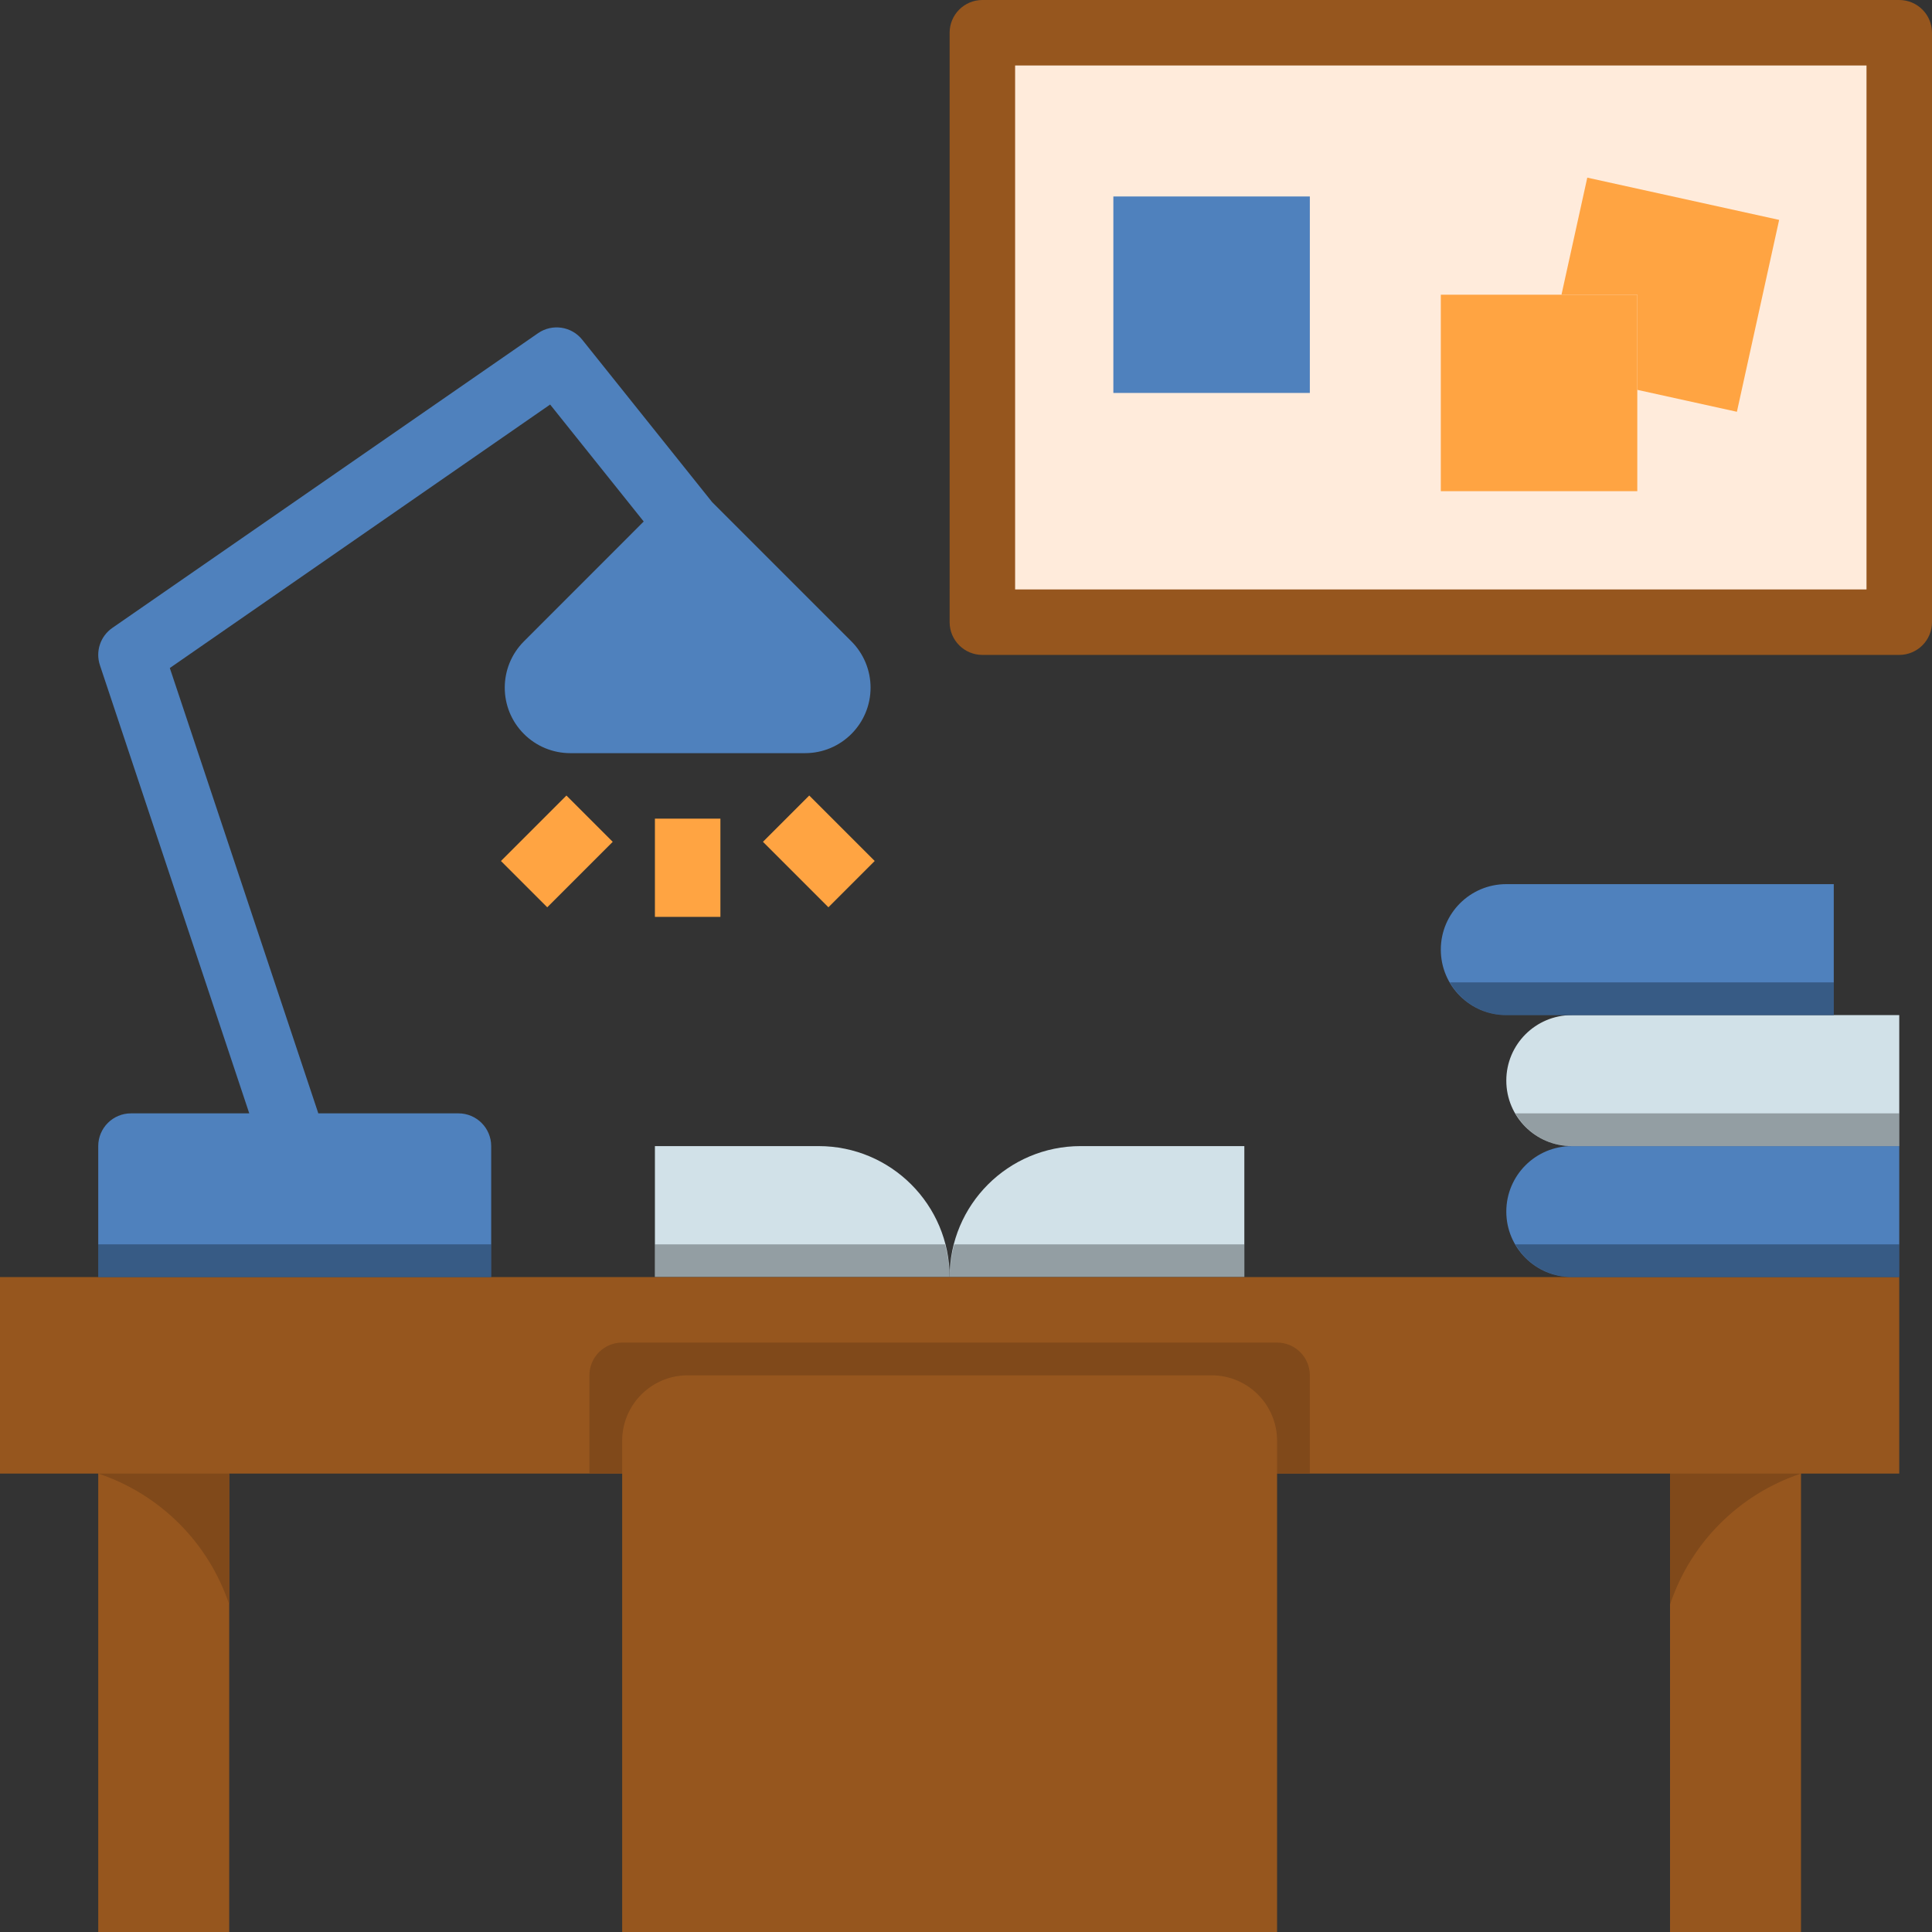 <?xml version="1.0" encoding="iso-8859-1"?>
<!-- Generator: Adobe Illustrator 19.0.0, SVG Export Plug-In . SVG Version: 6.00 Build 0)  -->
<svg version="1.1" id="Capa_1" xmlns="http://www.w3.org/2000/svg" xmlns:xlink="http://www.w3.org/1999/xlink" x="0px" y="0px"
	 viewBox="0 0 472 472" style="enable-background:new 0 0 472 472;" xml:space="preserve">
<rect x="0" y="0" width="472" height="472" fill="#333333" stroke="none"/>
<g>
	<path style="fill:#D1E1E8;" d="M304,280h-40c-17.673,0-32,14.327-32,32h72V280z"/>
	<path style="fill:#D1E1E8;" d="M200,280h-40v32h72C232,294.327,217.673,280,200,280z"/>
</g>
<path style="fill:#96561E;" d="M0,312v48h24v112h32V360h96v-8c0-8.837,7.163-16,16-16h128c8.837,0,16,7.163,16,16v8h96v112h32V360
	h24v-48H0z"/>
<path style="fill:#4F81BD;" d="M368,296c0,8.837,7.163,16,16,16h80v-32h-80C375.163,280,368,287.163,368,296z"/>
<path style="fill:#D1E1E8;" d="M384,248c-8.837,0-16,7.163-16,16s7.163,16,16,16h80v-32H384z"/>
<path style="fill:#4F81BD;" d="M448,216h-80c-8.837,0-16,7.163-16,16c0,8.837,7.163,16,16,16h80V216z"/>
<path style="fill:#FFEBDB;" d="M240,152h224V8H240V152z"/>
<rect x="272" y="48" style="fill:#4F81BD;" width="48" height="48"/>
<g>
	<polygon style="fill:#FFA442;" points="400,95.24 424.336,100.6 434.656,53.72 387.784,43.4 381.48,72 400,72 	"/>
	<polygon style="fill:#FFA442;" points="400,95.24 400,72 381.48,72 352,72 352,120 400,120 	"/>
</g>
<path style="opacity:0.3;enable-background:new    ;" d="M370.216,304c2.838,4.935,8.091,7.984,13.784,8h80v-8H370.216z"/>
<path style="opacity:0.3;enable-background:new    ;" d="M370.216,272c2.838,4.935,8.091,7.984,13.784,8h80v-8H370.216z"/>
<path style="opacity:0.3;enable-background:new    ;" d="M354.216,240c2.838,4.935,8.091,7.984,13.784,8h80v-8H354.216z"/>
<path style="fill:#80491A;" d="M152,328h160c4.418,0,8,3.582,8,8v24l0,0H144l0,0v-24C144,331.582,147.582,328,152,328z"/>
<path style="fill:#96561E;" d="M296,336H168c-8.837,0-16,7.163-16,16v120h160V352C312,343.163,304.837,336,296,336z"/>
<path style="opacity:0.3;enable-background:new    ;" d="M232,312h72v-8h-70.872C232.414,306.608,232.035,309.296,232,312z"/>
<path style="opacity:0.3;enable-background:new    ;" d="M232,312c-0.035-2.704-0.414-5.392-1.128-8H160v8H232z"/>
<g>
	<path style="fill:#80491A;" d="M24,360L24,360c15.108,5.037,26.963,16.892,32,32l0,0v-32H24z"/>
	<path style="fill:#80491A;" d="M440,360L440,360c-15.108,5.037-26.963,16.892-32,32l0,0v-32H440z"/>
</g>
<path style="fill:#4F81BD;" d="M208,156.688l-34.032-34.032L142.248,83c-2.62-3.289-7.339-3.988-10.8-1.6l-104,72
	c-2.923,2.022-4.162,5.731-3.04,9.104L60.896,272H32c-4.418,0-8,3.582-8,8v32h96v-32c0-4.418-3.582-8-8-8H77.768l-36.28-108.8
	L134.4,98.832l22.864,28.576L128,156.688c-6.247,6.249-6.246,16.38,0.003,22.627c3,2.999,7.067,4.684,11.309,4.685h57.376
	c8.837-0.002,15.998-7.167,15.997-16.003C212.684,163.755,210.999,159.688,208,156.688z"/>
<g>
	<rect x="160" y="200" style="fill:#FFA442;" width="16" height="24"/>
	
		<rect x="192.001" y="196.688" transform="matrix(-0.707 0.707 -0.707 -0.707 488.502 213.656)" style="fill:#FFA442;" width="16" height="22.624"/>
	
		<rect x="124.69" y="199.999" transform="matrix(-0.707 0.707 -0.707 -0.707 379.248 258.908)" style="fill:#FFA442;" width="22.624" height="16"/>
</g>
<path style="fill:#96561E;" d="M464,160H240c-4.418,0-8-3.582-8-8V8c0-4.418,3.582-8,8-8h224c4.418,0,8,3.582,8,8v144
	C472,156.418,468.418,160,464,160z M248,144h208V16H248V144z"/>
<rect x="24" y="304" style="opacity:0.3;enable-background:new    ;" width="96" height="8"/>
<g>
</g>
<g>
</g>
<g>
</g>
<g>
</g>
<g>
</g>
<g>
</g>
<g>
</g>
<g>
</g>
<g>
</g>
<g>
</g>
<g>
</g>
<g>
</g>
<g>
</g>
<g>
</g>
<g>
</g>
</svg>
